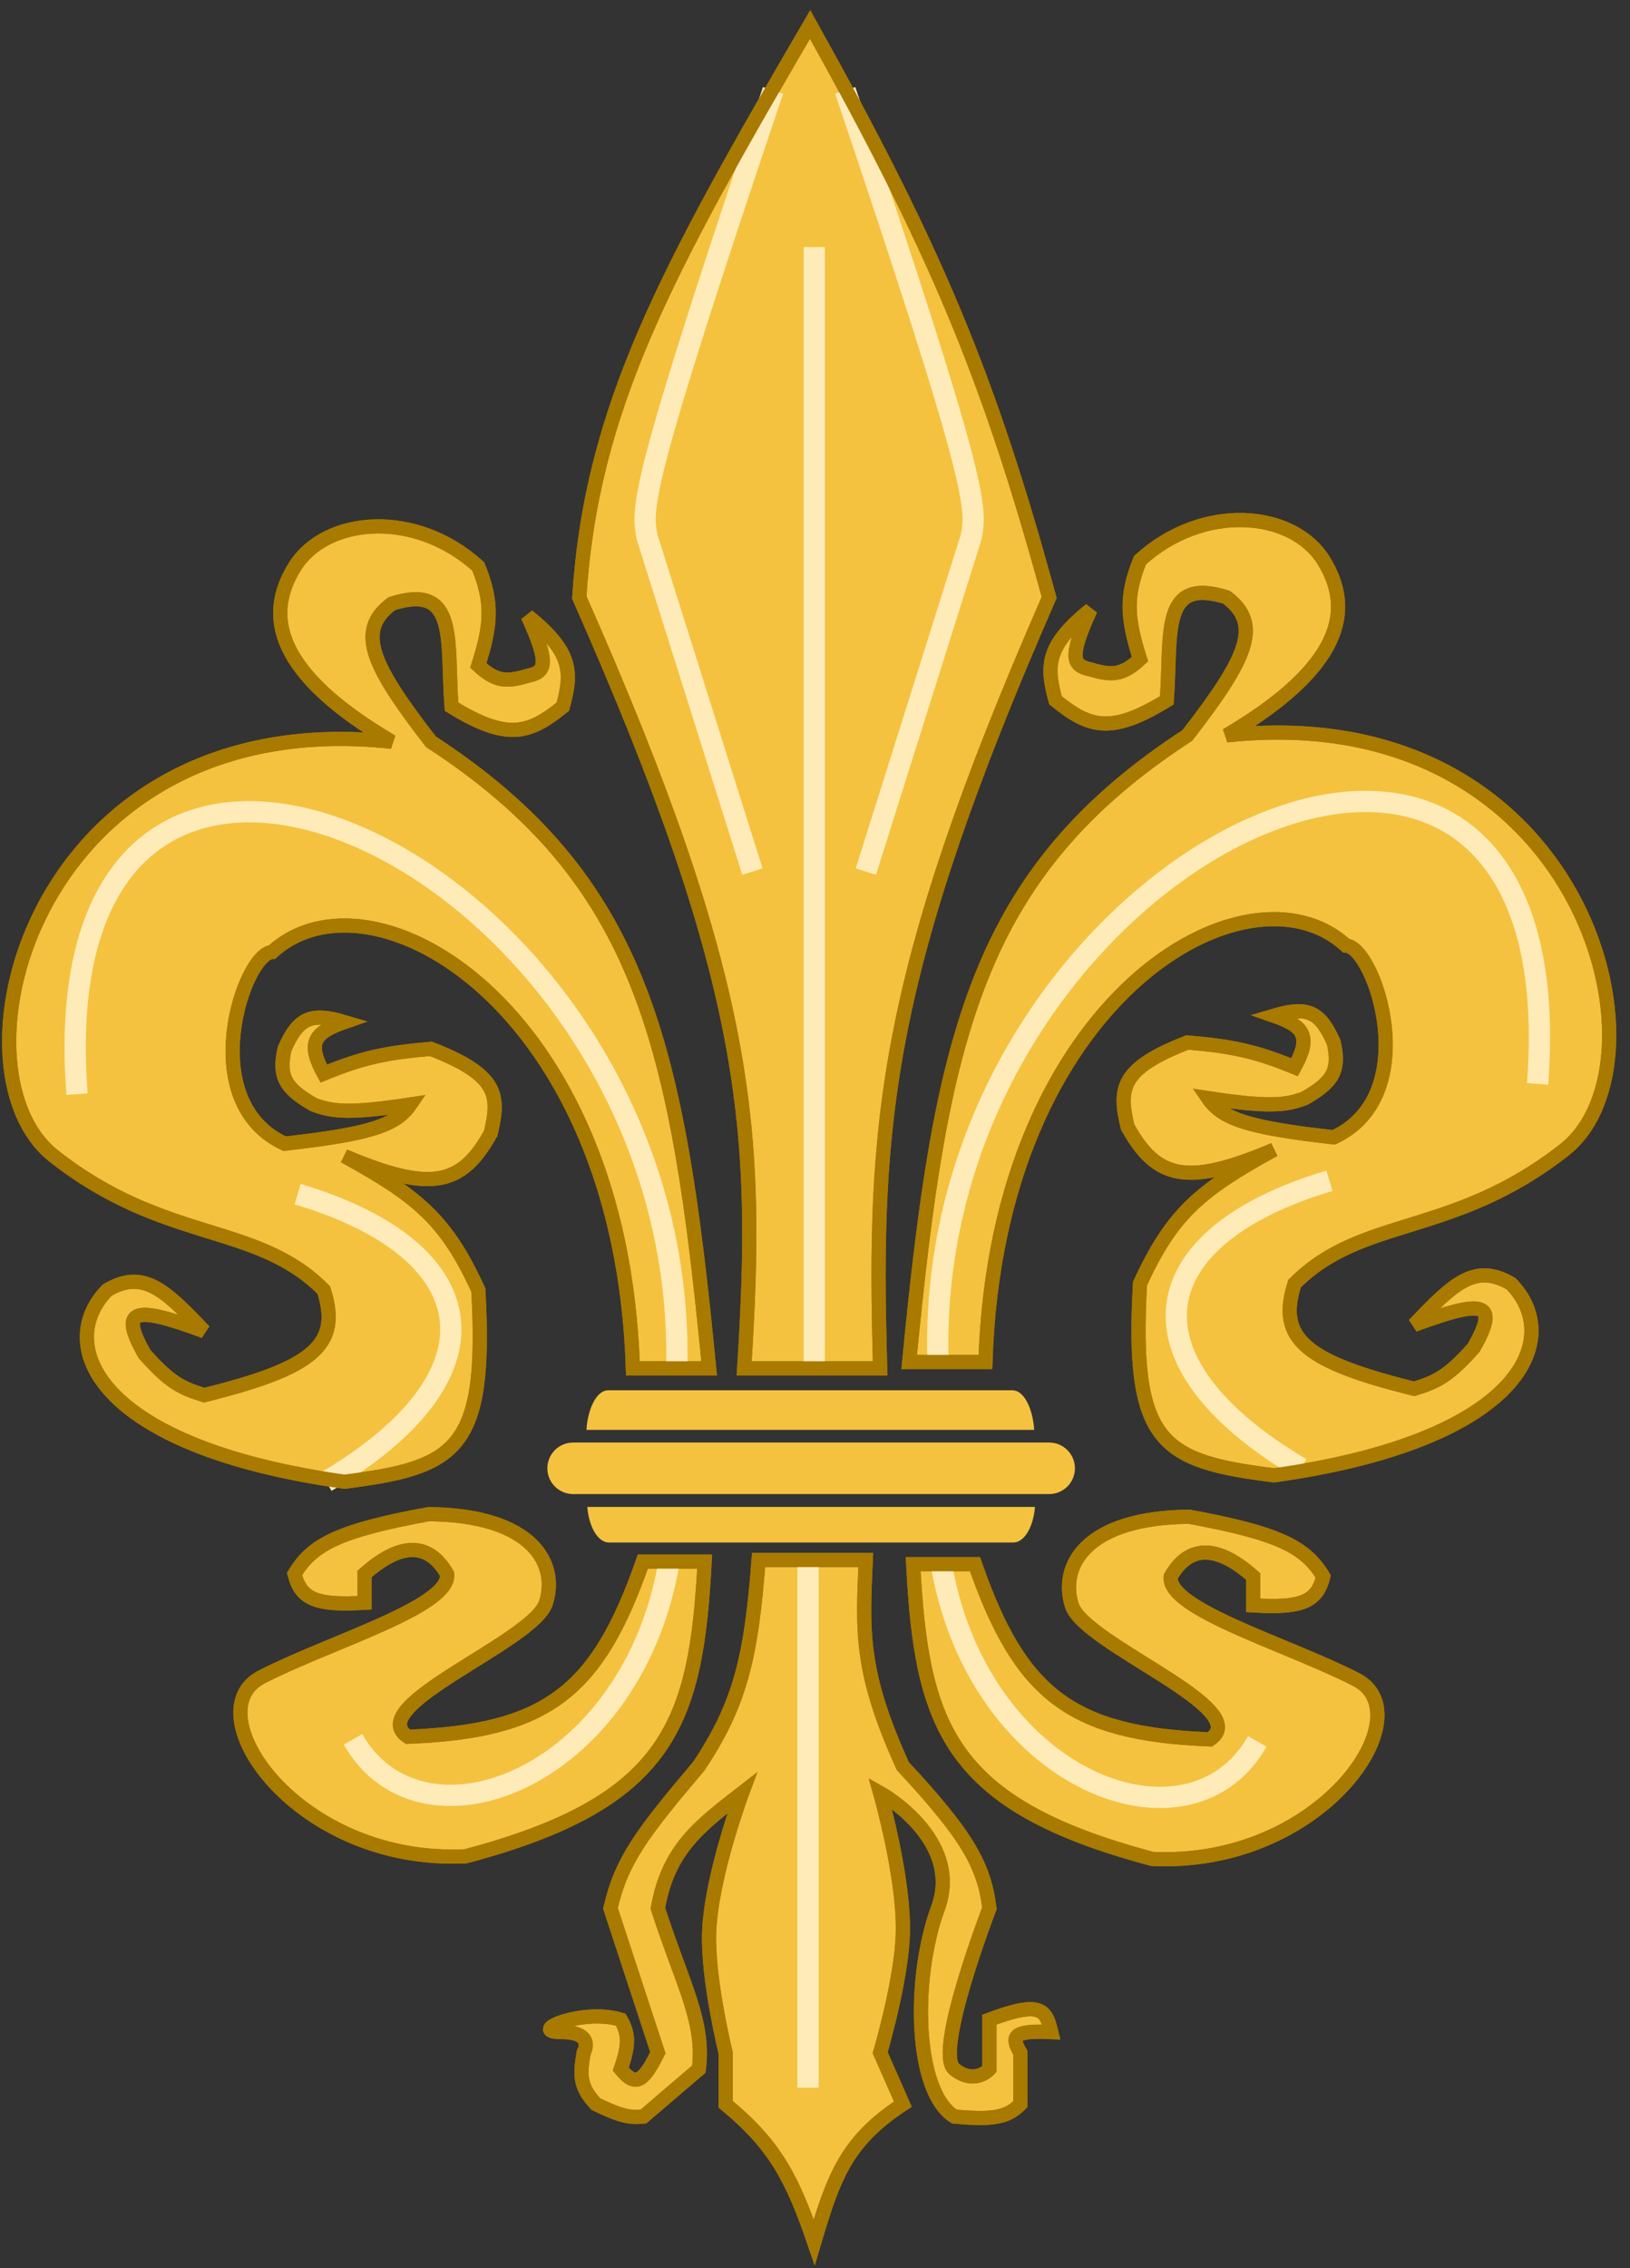 <svg width="115" height="160" viewBox="0 0 115 160" fill="none" xmlns="http://www.w3.org/2000/svg">
<rect x="0" y="0" width="115" height="160" fill="#333333" stroke="none"/>
<path fill-rule="evenodd" clip-rule="evenodd" d="M74.021 101.759H40.434C39.43 101.759 38.617 102.573 38.617 103.577C38.617 104.581 39.43 105.394 40.434 105.394H74.021C75.025 105.394 75.838 104.581 75.838 103.577C75.838 102.573 75.025 101.759 74.021 101.759Z" fill="#F4C23F"/>
<path fill-rule="evenodd" clip-rule="evenodd" d="M42.96 108.811H42.96C42.19 108.811 41.551 107.724 41.435 106.301H73.02C72.903 107.724 72.265 108.811 71.495 108.811H71.495H42.96ZM73.015 105.301H41.44C41.569 103.908 42.2 102.85 42.96 102.85H42.96H71.495H71.495C72.255 102.85 72.886 103.908 73.015 105.301Z" fill="#F4C23F"/>
<path fill-rule="evenodd" clip-rule="evenodd" d="M42.901 98.073H42.901C42.124 98.073 41.48 99.286 41.373 100.866H72.965C72.858 99.286 72.214 98.073 71.437 98.073H71.437H42.901ZM72.961 101.866H41.377C41.498 103.414 42.134 104.595 42.901 104.595H42.901H71.437H71.437C72.204 104.595 72.84 103.414 72.961 101.866Z" fill="#F4C23F"/>
<path d="M50.03 96.525H44.651C43.843 70.815 26.153 60.765 19.206 67.155C17.189 67.256 13.678 77.711 20.078 80.677C26.152 79.999 27.95 79.373 28.948 77.914C24.832 78.534 23.497 78.465 22.114 77.914C20.239 76.827 19.606 76.045 20.078 73.989C21.032 71.813 21.923 71.393 24.295 72.098C22.143 72.847 21.661 73.573 22.841 75.733C25.543 74.625 27.206 74.256 30.402 73.989C35.147 75.827 35.267 77.259 34.618 79.95C32.574 83.617 30.443 84.168 24.295 81.549C29.492 84.409 31.481 86.05 33.746 91C34.383 102.283 32.225 103.525 24.295 104.522C6.656 102.05 3.838 94.807 7.574 91C10.122 89.517 11.656 91.008 14.408 93.908C9.592 92.126 8.326 92.216 10.191 95.507C12.015 97.58 12.888 97.949 14.408 98.415C22.102 96.506 24.086 94.884 22.841 91C18.079 86.201 11.663 87.743 3.794 81.549C-4.075 75.355 2.417 49.624 27.639 52.324C19.448 47.5 18.625 43.455 20.805 39.965C22.986 36.476 29.294 35.911 33.746 39.965C34.764 42.487 34.674 44.033 33.746 46.945C35.014 48.13 35.798 48.096 37.235 47.672C38.451 47.415 38.834 46.928 37.235 43.455C40.338 45.965 40.391 47.363 39.707 49.852C37.324 51.781 35.789 52.268 31.856 49.852C31.509 45.177 32.346 41.098 27.639 42.583C25.091 44.502 26.203 46.899 30.402 52.324C45.316 62.039 47.812 73.593 50.03 96.525Z" fill="#F4C23F" stroke="#A87A00"/>
<path d="M64.145 96.076H69.525C70.332 70.366 88.023 60.316 94.97 66.706C96.987 66.807 100.498 77.262 94.097 80.228C88.024 79.55 86.226 78.924 85.228 77.465C89.343 78.085 90.679 78.016 92.062 77.465C93.937 76.378 94.57 75.596 94.097 73.539C93.144 71.363 92.253 70.944 89.881 71.649C92.033 72.398 92.514 73.124 91.335 75.284C88.633 74.176 86.97 73.807 83.774 73.539C79.029 75.378 78.909 76.81 79.558 79.501C81.602 83.168 83.732 83.719 89.881 81.1C84.684 83.96 82.695 85.6 80.43 90.551C79.793 101.834 81.951 103.076 89.881 104.073C107.52 101.601 110.337 94.357 106.602 90.551C104.054 89.068 102.52 90.559 99.768 93.459C104.584 91.677 105.85 91.767 103.984 95.058C102.161 97.131 101.288 97.5 99.768 97.966C92.073 96.057 90.09 94.435 91.335 90.551C96.097 85.751 102.512 87.294 110.382 81.1C118.251 74.906 111.759 49.175 86.537 51.875C94.727 47.05 95.551 43.006 93.37 39.516C91.189 36.027 84.882 35.462 80.43 39.516C79.412 42.038 79.501 43.584 80.43 46.495C79.161 47.681 78.378 47.647 76.94 47.222C75.725 46.965 75.341 46.479 76.94 43.006C73.837 45.516 73.785 46.914 74.469 49.403C76.852 51.332 78.386 51.819 82.32 49.403C82.667 44.728 81.83 40.648 86.537 42.133C89.084 44.053 87.973 46.45 83.774 51.875C68.859 61.59 66.363 73.144 64.145 96.076Z" fill="#F4C23F" stroke="#A87A00"/>
<path d="M68.787 110.338H64.425C65.022 121.786 66.942 127.324 81.291 131.13C93.211 131.705 100.483 120.952 95.685 118.48C90.887 116.008 82.303 113.522 82.599 111.21C83.965 108.832 86.03 109.089 88.415 111.21V113.246C91.774 113.445 92.91 113.03 93.359 111.21C92.099 109.124 90.247 108.162 83.908 106.994C76.566 107.054 74.748 110.483 75.62 113.246C76.493 116.008 88.647 120.532 85.362 122.697C75.554 122.319 71.988 119.526 68.787 110.338Z" fill="#F4C23F" stroke="#A87A00"/>
<path d="M45.353 110.155H49.715C49.117 121.603 47.198 127.141 32.849 130.947C20.928 131.522 13.656 120.769 18.455 118.298C23.253 115.826 31.837 113.339 31.54 111.028C30.175 108.65 28.11 108.907 25.724 111.028V113.063C22.366 113.263 21.23 112.847 20.781 111.028C22.041 108.941 23.893 107.979 30.232 106.811C37.574 106.872 39.392 110.301 38.52 113.063C37.647 115.826 25.492 120.349 28.778 122.514C38.586 122.136 42.152 119.343 45.353 110.155Z" fill="#F4C23F" stroke="#A87A00"/>
<path d="M61.081 110.047H53.52C53.004 116.857 52.237 120.195 49.303 124.587C45.295 129.328 43.845 131.233 43.069 134.619L46.413 144.797C45.428 146.788 44.862 147.287 43.796 145.96C44.407 144.19 44.353 143.462 43.796 142.471C41.118 141.643 37.108 143.343 39.58 143.343C42.051 143.343 41.179 144.797 41.179 144.797C40.886 146.418 40.93 147.261 42.051 148.432C43.812 149.288 44.478 149.403 45.395 149.304L49.303 145.96C49.74 142.614 48.144 139.963 46.413 134.619C47.148 130.419 49.398 128.78 52.357 126.477C52.357 126.477 50.152 132.399 50.03 136.364C49.928 139.687 51.193 144.797 51.193 144.797V148.432C54.674 151.324 55.877 153.602 57.446 158.174C58.816 153.549 59.707 151.049 63.698 148.432L62.098 144.797C62.098 144.797 63.607 139.715 63.698 136.364C63.803 132.454 62.098 126.477 62.098 126.477C62.098 126.477 67.967 129.74 66.169 134.619C64.372 139.498 64.484 147.537 67.333 149.304C70.043 149.55 71.073 149.377 71.985 148.432V144.797C71.291 143.63 71.511 143.213 74.166 143.343C73.808 141.825 73.496 141.072 69.804 142.471V145.96C69.804 145.96 68.787 147.123 67.333 145.96C65.879 144.797 69.804 134.619 69.804 134.619C69.449 131.579 68.191 129.41 63.698 124.587C60.672 117.922 60.857 115.111 61.081 110.047Z" fill="#F4C23F" stroke="#A87A00"/>
<path d="M62.098 96.525H52.502C53.568 79.822 52.987 69.506 40.87 42.147C41.721 28.81 46.943 19.224 57.155 1.726C66.055 17.678 69.751 26.528 74.021 42.147C62.343 68.833 61.59 79.297 62.098 96.525Z" fill="#F4C23F" stroke="#A87A00"/>
<path d="M57.446 96.234V17.429" stroke="#FFEBB8" stroke-width="1.5"/>
<path d="M54.538 6.379C45.108 34.325 45.225 35.841 45.668 37.93L53.084 61.484" stroke="#FFEBB8" stroke-width="1.5"/>
<path d="M59.634 6.379C69.063 34.325 68.946 35.841 68.503 37.93L61.088 61.484" stroke="#FFEBB8" stroke-width="1.5"/>
<path d="M93.795 83.294C80.543 87.236 79.018 96.026 91.786 103.577" stroke="#FFEBB8" stroke-width="1.5"/>
<path d="M20.999 84.239C34.251 88.181 35.776 96.971 23.008 104.522" stroke="#FFEBB8" stroke-width="1.5"/>
<path d="M66.169 95.798C65.297 60.03 111.388 38.657 108.48 76.46" stroke="#FFEBB8" stroke-width="1.5"/>
<path d="M47.745 96.525C48.618 60.757 2.527 39.384 5.435 77.187" stroke="#FFEBB8" stroke-width="1.5"/>
<path d="M57.009 110.483V147.269" stroke="#FFEBB8" stroke-width="1.5"/>
<path d="M66.46 110.629C69.223 125.75 83.908 131.275 88.706 122.842" stroke="#FFEBB8" stroke-width="1.5"/>
<path d="M47.153 110.483C44.391 125.605 29.706 131.13 24.907 122.697" stroke="#FFEBB8" stroke-width="1.5"/>
<path d="M50.03 96.525H44.651C43.843 70.815 26.153 60.765 19.206 67.155C17.189 67.256 13.678 77.711 20.078 80.677C26.152 79.999 27.95 79.373 28.948 77.914C24.832 78.534 23.497 78.465 22.114 77.914C20.239 76.827 19.606 76.045 20.078 73.989C21.032 71.813 21.923 71.393 24.295 72.098C22.143 72.847 21.661 73.573 22.841 75.733C25.543 74.625 27.206 74.256 30.402 73.989C35.147 75.827 35.267 77.259 34.618 79.95C32.574 83.617 30.443 84.168 24.295 81.549C29.492 84.409 31.481 86.05 33.746 91C34.383 102.283 32.225 103.525 24.295 104.522C6.656 102.05 3.838 94.807 7.574 91C10.122 89.517 11.656 91.008 14.408 93.908C9.592 92.126 8.326 92.216 10.191 95.507C12.015 97.58 12.888 97.949 14.408 98.415C22.102 96.506 24.086 94.884 22.841 91C18.079 86.201 11.663 87.743 3.794 81.549C-4.075 75.355 2.417 49.624 27.639 52.324C19.448 47.5 18.625 43.455 20.805 39.965C22.986 36.476 29.294 35.911 33.746 39.965C34.764 42.487 34.674 44.033 33.746 46.945C35.014 48.13 35.798 48.096 37.235 47.672C38.451 47.415 38.834 46.928 37.235 43.455C40.338 45.965 40.391 47.363 39.707 49.852C37.324 51.781 35.789 52.268 31.856 49.852C31.509 45.177 32.346 41.098 27.639 42.583C25.091 44.502 26.203 46.899 30.402 52.324C45.316 62.039 47.812 73.593 50.03 96.525Z" stroke="#A87A00"/>
<path d="M64.145 96.076H69.525C70.332 70.366 88.023 60.316 94.97 66.706C96.987 66.807 100.498 77.262 94.097 80.228C88.024 79.55 86.226 78.924 85.228 77.465C89.343 78.085 90.679 78.016 92.062 77.465C93.937 76.378 94.57 75.596 94.097 73.539C93.144 71.363 92.253 70.944 89.881 71.649C92.033 72.398 92.514 73.124 91.335 75.284C88.633 74.176 86.97 73.807 83.774 73.539C79.029 75.378 78.909 76.81 79.558 79.501C81.602 83.168 83.732 83.719 89.881 81.1C84.684 83.96 82.695 85.6 80.43 90.551C79.793 101.834 81.951 103.076 89.881 104.073C107.52 101.601 110.337 94.357 106.602 90.551C104.054 89.068 102.52 90.559 99.768 93.459C104.584 91.677 105.85 91.767 103.984 95.058C102.161 97.131 101.288 97.5 99.768 97.966C92.073 96.057 90.09 94.435 91.335 90.551C96.097 85.751 102.512 87.294 110.382 81.1C118.251 74.906 111.759 49.175 86.537 51.875C94.727 47.05 95.551 43.006 93.37 39.516C91.189 36.027 84.882 35.462 80.43 39.516C79.412 42.038 79.501 43.584 80.43 46.495C79.161 47.681 78.378 47.647 76.94 47.222C75.725 46.965 75.341 46.479 76.94 43.006C73.837 45.516 73.785 46.914 74.469 49.403C76.852 51.332 78.386 51.819 82.32 49.403C82.667 44.728 81.83 40.648 86.537 42.133C89.084 44.053 87.973 46.45 83.774 51.875C68.859 61.59 66.363 73.144 64.145 96.076Z" stroke="#A87A00"/>
<path d="M68.787 110.338H64.425C65.022 121.786 66.942 127.324 81.291 131.13C93.211 131.705 100.483 120.952 95.685 118.48C90.887 116.008 82.303 113.522 82.599 111.21C83.965 108.832 86.03 109.089 88.415 111.21V113.246C91.774 113.445 92.91 113.03 93.359 111.21C92.099 109.124 90.247 108.162 83.908 106.994C76.566 107.054 74.748 110.483 75.62 113.246C76.493 116.008 88.647 120.532 85.362 122.697C75.554 122.319 71.988 119.526 68.787 110.338Z" stroke="#A87A00"/>
<path d="M45.353 110.155H49.715C49.117 121.603 47.198 127.141 32.849 130.947C20.928 131.522 13.656 120.769 18.455 118.298C23.253 115.826 31.837 113.339 31.54 111.028C30.175 108.65 28.11 108.907 25.724 111.028V113.063C22.366 113.263 21.23 112.847 20.781 111.028C22.041 108.941 23.893 107.979 30.232 106.811C37.574 106.872 39.392 110.301 38.52 113.063C37.647 115.826 25.492 120.349 28.778 122.514C38.586 122.136 42.152 119.343 45.353 110.155Z" stroke="#A87A00"/>
<path d="M61.081 110.047H53.52C53.004 116.857 52.237 120.195 49.303 124.587C45.295 129.328 43.845 131.233 43.069 134.619L46.413 144.797C45.428 146.788 44.862 147.287 43.796 145.96C44.407 144.19 44.353 143.462 43.796 142.471C41.118 141.643 37.108 143.343 39.58 143.343C42.051 143.343 41.179 144.797 41.179 144.797C40.886 146.418 40.93 147.261 42.051 148.432C43.812 149.288 44.478 149.403 45.395 149.304L49.303 145.96C49.74 142.614 48.144 139.963 46.413 134.619C47.148 130.419 49.398 128.78 52.357 126.477C52.357 126.477 50.152 132.399 50.03 136.364C49.928 139.687 51.193 144.797 51.193 144.797V148.432C54.674 151.324 55.877 153.602 57.446 158.174C58.816 153.549 59.707 151.049 63.698 148.432L62.098 144.797C62.098 144.797 63.607 139.715 63.698 136.364C63.803 132.454 62.098 126.477 62.098 126.477C62.098 126.477 67.967 129.74 66.169 134.619C64.372 139.498 64.484 147.537 67.333 149.304C70.043 149.55 71.073 149.377 71.985 148.432V144.797C71.291 143.63 71.511 143.213 74.166 143.343C73.808 141.825 73.496 141.072 69.804 142.471V145.96C69.804 145.96 68.787 147.123 67.333 145.96C65.879 144.797 69.804 134.619 69.804 134.619C69.449 131.579 68.191 129.41 63.698 124.587C60.672 117.922 60.857 115.111 61.081 110.047Z" stroke="#A87A00"/>
<path d="M62.098 96.525H52.502C53.568 79.822 52.987 69.506 40.87 42.147C41.721 28.81 46.943 19.224 57.155 1.726C66.055 17.678 69.751 26.528 74.021 42.147C62.343 68.833 61.59 79.297 62.098 96.525Z" stroke="#A87A00"/>
</svg>
